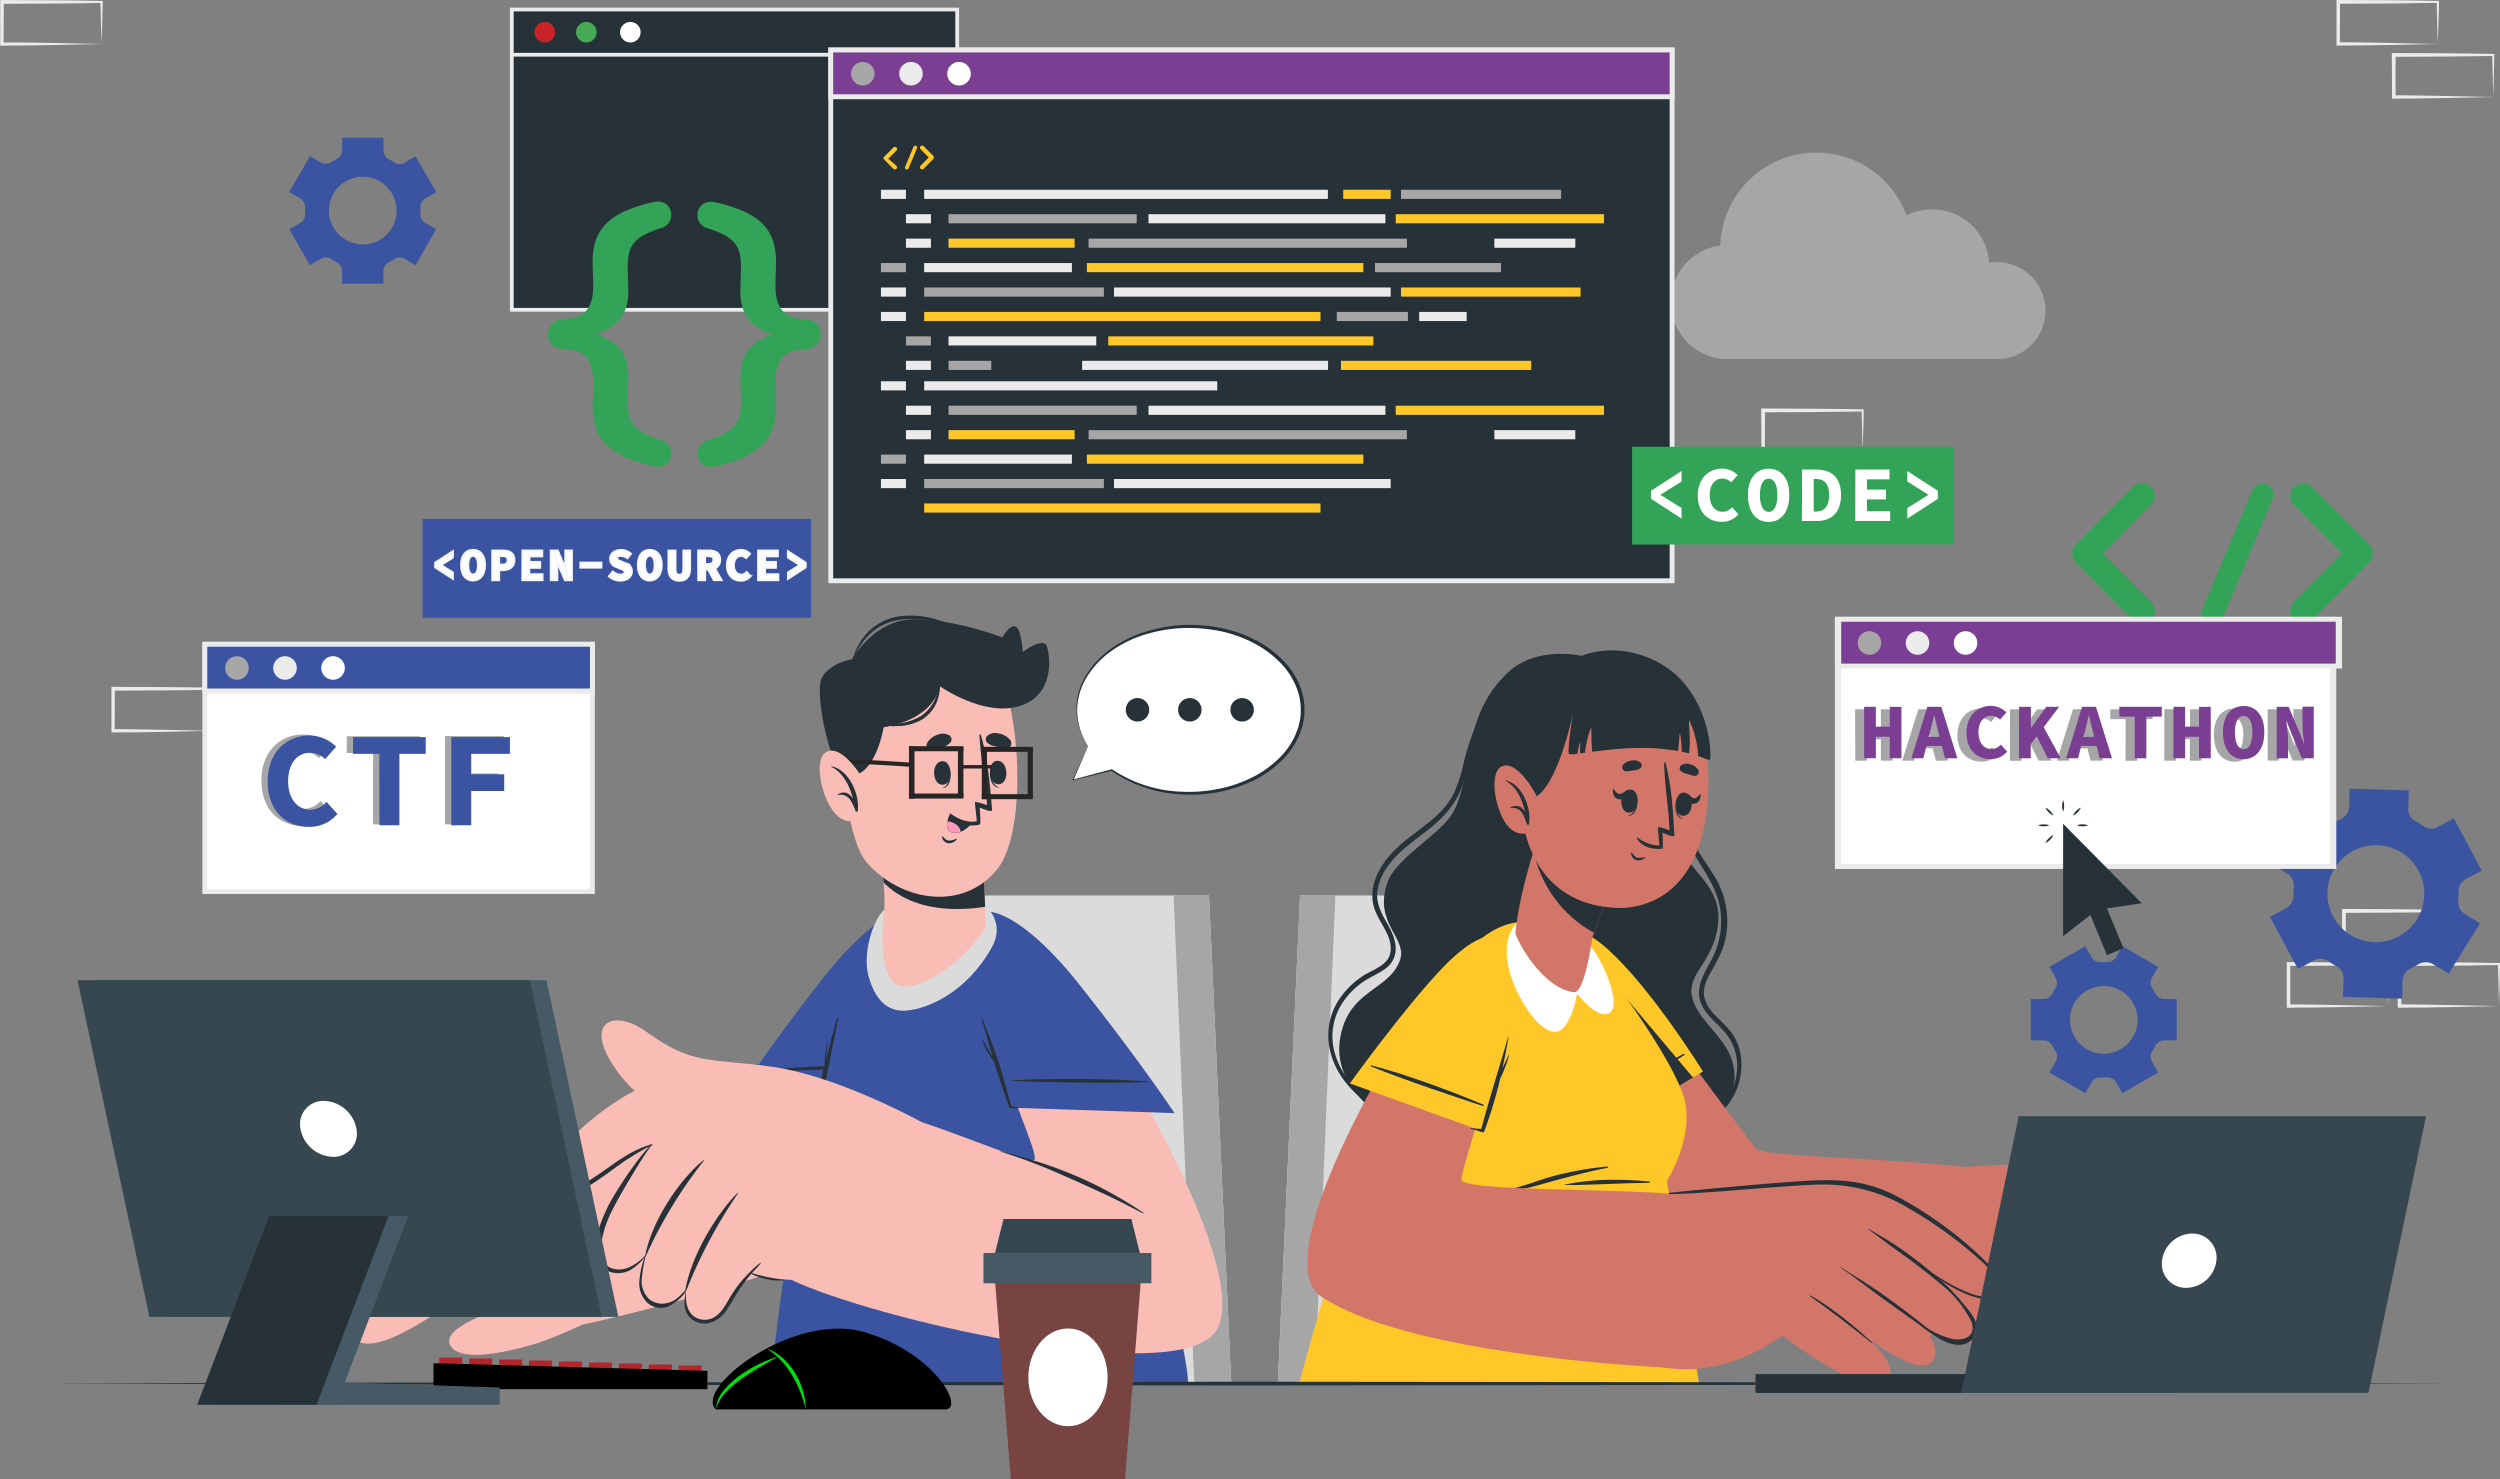 <svg xmlns="http://www.w3.org/2000/svg" viewBox="0 0 665.06 393.54"><rect x="0" y="0" width="665.06" height="393.54" fill="#808080" stroke="none"/><defs><style>.cls-1{fill:#ebebeb;}.cls-2{fill:#263238;}.cls-12,.cls-3{fill:#fff;}.cls-4{fill:#47a856;}.cls-5{fill:#c82329;}.cls-6{fill:#33a457;}.cls-7{fill:#a6a6a6;}.cls-8{fill:#3a54a1;}.cls-9{fill:#dbdbdb;}.cls-10{fill:#7a3e93;}.cls-11{fill:#ffc727;}.cls-12{stroke:#f7f7f7;stroke-miterlimit:10;stroke-width:0.6px;}.cls-13{fill:#d3766a;}.cls-14{fill:#f9bdb6;}.cls-15{fill:#ff99ba;}.cls-16{fill:#272525;}.cls-17{fill:#455a64;}.cls-18{fill:#37474f;}.cls-19{fill:#b4252b;}.cls-20{fill:#00df0c;}.cls-21{fill:#774442;}</style></defs><g id="Background_Complete" data-name="Background Complete"><path class="cls-1" d="M692.37,304.22l-13.12.28-6.66.11c-2.23.05-4.47,0-6.7.06h-.44v-.45L665.39,293v-.5h.5l13.24.06c4.42,0,8.83.11,13.24.16h.28V293c0,1.9-.08,3.79-.13,5.66Zm0,0-.14-5.65c-.05-1.86-.11-3.7-.13-5.54l.27.28c-4.41.05-8.82.16-13.24.16l-13.24.06.5-.5,0,11.19-.45-.44c2.18,0,4.36,0,6.55.05L679,304Z" transform="translate(-42.35 -50.69)"/><path class="cls-1" d="M677.6,318.33l-13.12.28-6.67.11c-2.22,0-4.46,0-6.69.06h-.44v-.45l0-11.19v-.5h.5l13.24.07c4.41,0,8.83.11,13.24.16h.28v.27c0,1.9-.08,3.79-.13,5.66Zm0,0-.14-5.65c-.05-1.86-.11-3.7-.13-5.54l.27.28c-4.41.05-8.83.16-13.24.16l-13.24.06.5-.5,0,11.19-.45-.44c2.18,0,4.36,0,6.55.05l6.57.12Z" transform="translate(-42.35 -50.69)"/><path class="cls-1" d="M707.14,318.33l-13.12.28-6.66.11c-2.23,0-4.47,0-6.7.06h-.44v-.45l-.06-11.19v-.5h.5l13.24.07c4.42,0,8.83.11,13.24.16h.28v.27c0,1.9-.09,3.79-.13,5.66Zm0,0-.14-5.65c0-1.86-.11-3.7-.13-5.54l.27.28c-4.41.05-8.82.16-13.24.16l-13.24.06.5-.5,0,11.19-.45-.44c2.19,0,4.36,0,6.55.05l6.58.12Z" transform="translate(-42.35 -50.69)"/><path class="cls-1" d="M314.79,171.07l-13.12.28-6.66.11c-2.23,0-4.47,0-6.7,0h-.44v-.45l-.06-11.19v-.5h.5l13.24.06c4.42,0,8.83.11,13.24.16h.28v.27c0,1.9-.09,3.78-.14,5.65Zm0,0-.14-5.66c0-1.86-.11-3.7-.13-5.53l.27.27c-4.41,0-8.82.16-13.24.16l-13.24.07.5-.5-.05,11.19-.45-.45c2.18,0,4.36,0,6.55.06l6.58.11Z" transform="translate(-42.35 -50.69)"/><path class="cls-1" d="M300,185.18l-13.12.28-6.67.11c-2.22,0-4.46,0-6.69.05h-.44v-.45L273,174v-.5h.5l13.24.06c4.41,0,8.83.11,13.24.16h.28V174c0,1.9-.08,3.78-.13,5.65Zm0,0-.14-5.66c-.05-1.86-.11-3.7-.13-5.53l.27.27c-4.41.05-8.83.16-13.24.16l-13.24.07.5-.5L274,185.18l-.45-.45c2.18,0,4.36,0,6.55.06l6.57.11Z" transform="translate(-42.35 -50.69)"/><path class="cls-1" d="M329.56,185.18l-13.12.28-6.66.11c-2.23,0-4.46,0-6.7.05h-.44v-.45L302.58,174v-.5h.5l13.24.06c4.42,0,8.83.11,13.24.16h.28V174c0,1.9-.09,3.78-.13,5.65Zm0,0-.14-5.66c0-1.86-.11-3.7-.13-5.53l.27.27c-4.41.05-8.82.16-13.24.16l-13.24.07.5-.5-.05,11.19-.45-.45c2.19,0,4.36,0,6.55.06l6.58.11Z" transform="translate(-42.35 -50.69)"/><path class="cls-1" d="M98.88,245.11l-13.12.28-6.67.11c-2.22,0-4.46,0-6.69.05H72v-.45l0-11.19v-.5h.5l13.24.06c4.41,0,8.83.11,13.24.16h.28v.27c0,1.9-.08,3.78-.13,5.65Zm0,0-.14-5.66c0-1.86-.11-3.7-.13-5.53l.27.27c-4.41.05-8.83.16-13.24.16l-13.24.07.5-.5-.05,11.19-.45-.45c2.18,0,4.36,0,6.55.06l6.57.11Z" transform="translate(-42.35 -50.69)"/><path class="cls-1" d="M537.86,171.06l-13.12.28-6.66.11c-2.23.05-4.47,0-6.7.05h-.44v-.45l-.06-11.19v-.5h.5l13.24.06c4.42,0,8.83.12,13.24.17h.28v.27c0,1.9-.08,3.79-.13,5.65Zm0,0-.14-5.65c-.05-1.87-.11-3.71-.13-5.54l.27.27c-4.41.05-8.82.16-13.24.17l-13.24.06.5-.5-.05,11.19-.45-.45c2.18,0,4.36,0,6.55.06l6.58.11Z" transform="translate(-42.35 -50.69)"/><path class="cls-1" d="M690.84,62.38l-13.12.28-6.67.11c-2.22,0-4.46,0-6.69.06h-.44v-.45l0-11.19v-.5h.5l13.24.06c4.41,0,8.83.12,13.24.17h.28v.27c0,1.9-.08,3.79-.13,5.65Zm0,0-.14-5.65c-.05-1.87-.11-3.71-.13-5.54l.27.27c-4.41,0-8.83.16-13.24.17l-13.24.06.5-.5-.05,11.19-.45-.45c2.18,0,4.36,0,6.55.06l6.57.11Z" transform="translate(-42.35 -50.69)"/><path class="cls-1" d="M705.61,76.49l-13.12.28-6.66.11c-2.23.05-4.47,0-6.7.06h-.44v-.45l-.06-11.19v-.5h.5l13.24.06c4.42,0,8.83.12,13.24.17h.28v.27c0,1.9-.09,3.79-.14,5.65Zm0,0-.14-5.65c0-1.87-.11-3.71-.13-5.54l.27.27c-4.41.05-8.82.16-13.24.17l-13.24.06.5-.5,0,11.19-.45-.45c2.18,0,4.36,0,6.55.06l6.58.11Z" transform="translate(-42.35 -50.69)"/><path class="cls-1" d="M69.34,62.39l-13.13.28-6.66.11c-2.22,0-4.46,0-6.69.06h-.45v-.45l0-11.19v-.5h.51l13.24.07c4.41,0,8.82.11,13.24.16h.27v.27c0,1.9-.09,3.79-.13,5.66Zm0,0-.15-5.65c0-1.86-.11-3.71-.13-5.54l.28.27c-4.42.06-8.83.16-13.24.17l-13.24.06.5-.5L43.3,62.39,42.86,62c2.18,0,4.35,0,6.54,0l6.58.11Z" transform="translate(-42.35 -50.69)"/><rect class="cls-2" x="136.1" y="2.53" width="118.54" height="79.88"/><path class="cls-1" d="M297.49,133.6H178V52.72H297.49ZM179,132.6H296.49V53.72H179Z" transform="translate(-42.35 -50.69)"/><path class="cls-3" d="M212.77,59.26A2.73,2.73,0,1,1,210,56.53,2.73,2.73,0,0,1,212.77,59.26Z" transform="translate(-42.35 -50.69)"/><path class="cls-4" d="M201.06,59.26a2.73,2.73,0,1,1-2.73-2.73A2.73,2.73,0,0,1,201.06,59.26Z" transform="translate(-42.35 -50.69)"/><path class="cls-5" d="M190,59.26a2.73,2.73,0,1,1-2.73-2.73A2.73,2.73,0,0,1,190,59.26Z" transform="translate(-42.35 -50.69)"/><rect class="cls-1" x="136.1" y="14.06" width="118.54" height="1"/><path class="cls-6" d="M200,158.58c0-1.25.17-4.58.17-6,0-6.08-2.17-8.83-7.83-9-2.66-.16-4.24-1.74-4.24-4s1.58-3.83,4.24-4c5.66-.25,7.83-2.91,7.83-9.08,0-1.41-.17-4.74-.17-6,0-8.08,3.42-13.24,16.32-16.07,2.59-.59,4.58,1,4.58,3.41a3.49,3.49,0,0,1-2.33,3.41c-8.07,2.5-9.24,5.08-9.24,10.75,0,1.66.17,4.41.17,6.16,0,6.49-3.17,9.66-8.66,11.41,5.58,1.83,8.66,4.91,8.66,11.41,0,1.74-.17,4.49-.17,6.16,0,5.66,1.17,8.24,9.24,10.74a3.49,3.49,0,0,1,2.33,3.41c0,2.42-2,4-4.58,3.42C203.42,171.91,200,166.74,200,158.58Z" transform="translate(-42.35 -50.69)"/><path class="cls-6" d="M248.8,120.53c0,1.25-.17,4.58-.17,6,0,6.17,2.25,8.83,7.92,9.08,2.58.17,4.16,1.75,4.16,4s-1.58,3.83-4.16,4c-5.67.17-7.92,2.92-7.92,9,0,1.41.17,4.74.17,6,0,8.16-3.41,13.33-16.32,16.16-2.58.58-4.58-1-4.58-3.42a3.45,3.45,0,0,1,2.41-3.41c8-2.5,9.16-5.08,9.16-10.74,0-1.67-.16-4.42-.16-6.16,0-6.5,3.16-9.66,8.66-11.41-5.58-1.83-8.66-4.92-8.66-11.41,0-1.75.16-4.5.16-6.16,0-5.67-1.16-8.25-9.16-10.75a3.45,3.45,0,0,1-2.41-3.41c0-2.41,2-4,4.58-3.41C245.39,107.29,248.8,112.45,248.8,120.53Z" transform="translate(-42.35 -50.69)"/><path class="cls-6" d="M614.58,210.8a3.39,3.39,0,0,1-2.37,5.81,3.58,3.58,0,0,1-2.48-1L594.61,200.3a.41.41,0,0,1-.27-.32l-.16-.11a1.54,1.54,0,0,1-.17-.43.3.3,0,0,1-.16-.21c-.05-.11-.05-.27-.1-.33s-.11-.21-.11-.26v-.38c0-.11-.06-.16-.06-.32s.06-.22.06-.27v-.38c0-.11.11-.16.11-.22s0-.26.1-.43.06,0,.06-.1a3.17,3.17,0,0,1,.27-.49s0-.11.1-.11a1.2,1.2,0,0,1,.33-.37l15.12-15.34a3.52,3.52,0,0,1,4.85,0,3.42,3.42,0,0,1,0,4.84l-12.76,12.87Z" transform="translate(-42.35 -50.69)"/><path class="cls-6" d="M628.3,212.52l13.19-31.38a3,3,0,0,1,3.93-1.56,2.9,2.9,0,0,1,1.5,3.82l-13.18,31.44a3,3,0,0,1-2.75,1.77,2.63,2.63,0,0,1-1.08-.21A2.91,2.91,0,0,1,628.3,212.52Z" transform="translate(-42.35 -50.69)"/><path class="cls-6" d="M673,199.87s0,.06-.05.06a2.69,2.69,0,0,1-.38.37l-15.12,15.34a3.52,3.52,0,0,1-4.85,0,3.42,3.42,0,0,1,0-4.84l12.76-12.86-12.76-12.87a3.42,3.42,0,0,1,0-4.84,3.52,3.52,0,0,1,4.85,0l15.12,15.34a3.38,3.38,0,0,1,.38.37c.05,0,.05.11.05.11a4.37,4.37,0,0,1,.27.49c0,.05.06.05.06.1a2.12,2.12,0,0,0,.16.49c0,.05,0,.05,0,.16v.38c0,.05,0,.21,0,.27s0,.21,0,.26v.44c0,.05,0,.05,0,.1a3.75,3.75,0,0,0-.16.49c0,.05-.06.05-.06.16S673.08,199.66,673,199.87Z" transform="translate(-42.35 -50.69)"/><path class="cls-7" d="M586.5,133.33a12.9,12.9,0,0,1-12,12.87v0H501.46A15.17,15.17,0,0,1,500,116a25.56,25.56,0,0,1,49.53-8A15.18,15.18,0,0,1,571.5,120.6a12,12,0,0,1,2.09-.17A12.91,12.91,0,0,1,586.5,133.33Z" transform="translate(-42.35 -50.69)"/><path class="cls-8" d="M693.78,309.71l8.3-13.37L698,293.79a3.73,3.73,0,0,1-1.71-3.52,21.81,21.81,0,0,0,.07-2.29,3.79,3.79,0,0,1,1.95-3.44l4.25-2.27-7.44-13.87-4.24,2.27a3.66,3.66,0,0,1-3.85-.21,23.52,23.52,0,0,0-2.13-1.32,3.65,3.65,0,0,1-1.9-3.35l.15-4.82-15.73-.48-.14,4.83a3.67,3.67,0,0,1-2.14,3.22l-1.09.55-1.06.61a3.68,3.68,0,0,1-3.85,0L655,267.14l-8.29,13.37,4.13,2.56a3.74,3.74,0,0,1,1.71,3.52,19.4,19.4,0,0,0-.08,2.29,3.8,3.8,0,0,1-2,3.43l-4.25,2.28,7.44,13.87,4.24-2.28a3.78,3.78,0,0,1,3.94.27c.63.44,1.29.84,1.95,1.21a3.72,3.72,0,0,1,2,3.36l-.15,4.86,15.72.49.15-4.83a3.74,3.74,0,0,1,2.19-3.24c.35-.17.7-.34,1-.53s.68-.37,1-.57a3.74,3.74,0,0,1,3.93,0ZM681.9,298.9a12.89,12.89,0,1,1,4.55-15A12.89,12.89,0,0,1,681.9,298.9Z" transform="translate(-42.35 -50.69)"/><path class="cls-8" d="M606.94,341.5l9.55-5.51-1.69-2.92a2.62,2.62,0,0,1,.09-2.75,15.48,15.48,0,0,0,.83-1.42,2.61,2.61,0,0,1,2.33-1.45h3.37v-11h-3.37a2.63,2.63,0,0,1-2.33-1.45,14.25,14.25,0,0,0-.83-1.42,2.62,2.62,0,0,1-.09-2.75l1.69-2.92-9.55-5.51-1.69,2.93a2.62,2.62,0,0,1-2.43,1.29c-.27,0-.54,0-.81,0s-.54,0-.81,0a2.6,2.6,0,0,1-2.42-1.28l-1.7-2.94-9.55,5.51,1.69,2.93a2.58,2.58,0,0,1-.1,2.74c-.3.46-.57.94-.82,1.42a2.61,2.61,0,0,1-2.33,1.45H582.6v11H586a2.62,2.62,0,0,1,2.33,1.44,14.17,14.17,0,0,0,.82,1.42,2.6,2.6,0,0,1,.1,2.75L587.53,336l9.55,5.51,1.69-2.93a2.6,2.6,0,0,1,2.42-1.28c.27,0,.54,0,.82,0s.54,0,.81,0a2.62,2.62,0,0,1,2.43,1.28ZM602,331a9,9,0,1,1,9-9A9,9,0,0,1,602,331Z" transform="translate(-42.35 -50.69)"/><path class="cls-8" d="M122.22,103.5a2.63,2.63,0,0,1,1.28,2.43c0,.27,0,.54,0,.82s0,.54,0,.81a2.63,2.63,0,0,1-1.28,2.43l-2.93,1.69,5.51,9.55,2.93-1.69a2.62,2.62,0,0,1,2.75.09,14.25,14.25,0,0,0,1.42.83,2.59,2.59,0,0,1,1.44,2.32v3.38h11v-3.38a2.6,2.6,0,0,1,1.45-2.32,15.48,15.48,0,0,0,1.42-.83,2.62,2.62,0,0,1,2.75-.09l2.93,1.69,5.5-9.55-2.94-1.7a2.63,2.63,0,0,1-1.27-2.42c0-.27,0-.54,0-.81s0-.55,0-.82a2.61,2.61,0,0,1,1.28-2.43l2.93-1.69-5.5-9.54L150,94a2.63,2.63,0,0,1-2.74-.1,15.55,15.55,0,0,0-1.43-.82,2.63,2.63,0,0,1-1.45-2.33V87.33h-11v3.38A2.62,2.62,0,0,1,131.9,93a14.33,14.33,0,0,0-1.43.82,2.64,2.64,0,0,1-2.75.1l-2.92-1.69-5.51,9.54Zm16.63-5.79a9,9,0,1,1-9,9A9,9,0,0,1,138.85,97.71Z" transform="translate(-42.35 -50.69)"/></g><g id="Chair_2" data-name="Chair 2"><polygon class="cls-9" points="339.92 368.07 451.88 368.07 429.56 238.22 345.84 238.22 339.92 368.07"/><polygon class="cls-7" points="339.92 368.07 349.74 368.07 355.25 238.22 345.84 238.22 339.92 368.07"/></g><g id="Chair_1" data-name="Chair 1"><polygon class="cls-9" points="327.54 368.07 215.59 368.07 237.91 238.22 321.63 238.22 327.54 368.07"/><polygon class="cls-7" points="327.54 368.07 317.72 368.07 312.21 238.22 321.63 238.22 327.54 368.07"/></g><g id="Windows"><rect class="cls-3" x="488.96" y="164.74" width="131.72" height="65.77"/><path class="cls-1" d="M663.86,281.85H530.48V214.78H663.86Zm-131.72-1.3H662.19V216.08H532.14Z" transform="translate(-42.35 -50.69)"/><rect class="cls-10" x="489.55" y="164.52" width="131.9" height="12.44"/><path class="cls-1" d="M665.39,228.52H530.48V214.78H665.39Zm-133.23-1.3H663.71V216.08H532.16Z" transform="translate(-42.35 -50.69)"/><path class="cls-7" d="M542.8,221.74a3.13,3.13,0,1,1-3.13-3.13A3.13,3.13,0,0,1,542.8,221.74Z" transform="translate(-42.35 -50.69)"/><path class="cls-1" d="M555.59,221.74a3.13,3.13,0,1,1-3.13-3.13A3.13,3.13,0,0,1,555.59,221.74Z" transform="translate(-42.35 -50.69)"/><path class="cls-3" d="M568.37,221.74a3.13,3.13,0,1,1-3.13-3.13A3.13,3.13,0,0,1,568.37,221.74Z" transform="translate(-42.35 -50.69)"/><rect class="cls-3" x="54.49" y="171.39" width="103.1" height="65.77"/><path class="cls-1" d="M200.59,288.5H96.19V221.43h104.4Zm-103.1-1.31h101.8V222.73H97.49Z" transform="translate(-42.35 -50.69)"/><rect class="cls-8" x="54.49" y="171.39" width="103.1" height="12.44"/><path class="cls-1" d="M200.59,235.17H96.19V221.43h104.4Zm-103.1-1.31h101.8V222.73H97.49Z" transform="translate(-42.35 -50.69)"/><path class="cls-7" d="M108.52,228.39a3.13,3.13,0,1,1-3.13-3.13A3.13,3.13,0,0,1,108.52,228.39Z" transform="translate(-42.35 -50.69)"/><path class="cls-1" d="M121.3,228.39a3.13,3.13,0,1,1-3.13-3.13A3.13,3.13,0,0,1,121.3,228.39Z" transform="translate(-42.35 -50.69)"/><path class="cls-3" d="M134.08,228.39a3.13,3.13,0,1,1-3.13-3.13A3.13,3.13,0,0,1,134.08,228.39Z" transform="translate(-42.35 -50.69)"/><rect class="cls-2" x="221.01" y="13.3" width="223.81" height="141.2"/><path class="cls-1" d="M487.82,205.84H262.71V63.34H487.82ZM264,204.54H486.52V64.64H264Z" transform="translate(-42.35 -50.69)"/><rect class="cls-10" x="221.01" y="13.3" width="223.81" height="12.44"/><path class="cls-1" d="M487.82,77.08H262.71V63.34H487.82ZM264,75.77H486.52V64.64H264Z" transform="translate(-42.35 -50.69)"/><path class="cls-7" d="M275,70.3a3.13,3.13,0,1,1-3.13-3.13A3.13,3.13,0,0,1,275,70.3Z" transform="translate(-42.35 -50.69)"/><path class="cls-1" d="M287.82,70.3a3.13,3.13,0,1,1-3.13-3.13A3.13,3.13,0,0,1,287.82,70.3Z" transform="translate(-42.35 -50.69)"/><path class="cls-3" d="M300.6,70.3a3.13,3.13,0,1,1-3.13-3.13A3.13,3.13,0,0,1,300.6,70.3Z" transform="translate(-42.35 -50.69)"/><rect class="cls-1" x="234.35" y="50.48" width="6.65" height="2.43"/><rect class="cls-1" x="245.85" y="50.48" width="107.4" height="2.43"/><rect class="cls-11" x="357.33" y="50.48" width="12.63" height="2.43"/><rect class="cls-1" x="377.54" y="82.98" width="12.63" height="2.43"/><rect class="cls-7" x="372.7" y="50.48" width="42.58" height="2.43"/><rect class="cls-1" x="241" y="56.98" width="6.65" height="2.43"/><rect class="cls-7" x="252.33" y="56.98" width="50.06" height="2.43"/><rect class="cls-7" x="355.61" y="82.98" width="18.93" height="2.43"/><rect class="cls-7" x="245.85" y="76.48" width="47.81" height="2.43"/><rect class="cls-11" x="252.33" y="63.48" width="33.54" height="2.43"/><rect class="cls-7" x="365.77" y="69.98" width="33.54" height="2.43"/><rect class="cls-7" x="289.59" y="63.48" width="84.68" height="2.43"/><rect class="cls-11" x="245.85" y="82.98" width="105.43" height="2.43"/><rect class="cls-11" x="371.3" y="56.98" width="55.4" height="2.43"/><rect class="cls-1" x="305.53" y="56.98" width="63.02" height="2.43"/><rect class="cls-1" x="397.54" y="63.48" width="21.53" height="2.43"/><rect class="cls-1" x="241" y="63.48" width="6.65" height="2.43"/><rect class="cls-7" x="234.35" y="69.98" width="6.65" height="2.43"/><rect class="cls-1" x="245.85" y="69.98" width="39.3" height="2.43"/><rect class="cls-1" x="252.33" y="89.48" width="39.3" height="2.43"/><rect class="cls-11" x="356.73" y="95.98" width="50.62" height="2.43"/><rect class="cls-11" x="294.82" y="89.48" width="70.53" height="2.43"/><rect class="cls-1" x="287.87" y="95.98" width="65.43" height="2.43"/><rect class="cls-7" x="252.33" y="95.98" width="11.38" height="2.43"/><rect class="cls-1" x="296.36" y="76.48" width="73.6" height="2.43"/><rect class="cls-11" x="372.7" y="76.48" width="47.77" height="2.43"/><rect class="cls-11" x="289.14" y="69.98" width="73.54" height="2.43"/><rect class="cls-1" x="234.35" y="76.48" width="6.65" height="2.43"/><rect class="cls-1" x="234.35" y="82.98" width="6.65" height="2.43"/><rect class="cls-7" x="241" y="89.48" width="6.65" height="2.43"/><rect class="cls-1" x="241" y="95.98" width="6.65" height="2.43"/><rect class="cls-1" x="234.35" y="101.43" width="6.65" height="2.43"/><rect class="cls-1" x="245.85" y="101.43" width="77.97" height="2.43"/><rect class="cls-1" x="241" y="107.93" width="6.65" height="2.43"/><rect class="cls-7" x="252.33" y="107.93" width="50.06" height="2.43"/><rect class="cls-7" x="245.85" y="127.43" width="47.81" height="2.43"/><rect class="cls-11" x="252.33" y="114.43" width="33.54" height="2.43"/><rect class="cls-7" x="289.59" y="114.43" width="84.68" height="2.43"/><rect class="cls-11" x="245.85" y="133.93" width="105.43" height="2.43"/><rect class="cls-11" x="371.3" y="107.93" width="55.4" height="2.43"/><rect class="cls-1" x="305.53" y="107.93" width="63.02" height="2.43"/><rect class="cls-1" x="397.54" y="114.43" width="21.53" height="2.43"/><rect class="cls-1" x="241" y="114.43" width="6.65" height="2.43"/><rect class="cls-7" x="234.35" y="120.93" width="6.65" height="2.43"/><rect class="cls-1" x="245.85" y="120.93" width="39.3" height="2.43"/><rect class="cls-1" x="296.36" y="127.43" width="73.6" height="2.43"/><rect class="cls-11" x="289.14" y="120.93" width="73.54" height="2.43"/><rect class="cls-1" x="234.35" y="127.43" width="6.65" height="2.43"/><path class="cls-11" d="M280.81,94.77a.58.58,0,0,1-.4,1,.63.63,0,0,1-.42-.17L277.43,93a.08.08,0,0,1-.05,0l0,0a.64.64,0,0,0,0-.07.05.05,0,0,1,0,0s0,0,0-.06,0,0,0,0v-.07a.2.2,0,0,1,0,0s0,0,0,0v-.06s0,0,0,0a.64.64,0,0,0,0-.07s0,0,0,0l0-.08a0,0,0,0,1,0,0,.17.17,0,0,1,.06-.06l2.56-2.6a.59.59,0,0,1,.82,0,.57.57,0,0,1,0,.82l-2.16,2.18Z" transform="translate(-42.35 -50.69)"/><path class="cls-11" d="M283.14,95.06l2.23-5.32a.51.51,0,0,1,.67-.26.49.49,0,0,1,.25.65l-2.23,5.33a.51.51,0,0,1-.47.3.42.42,0,0,1-.18,0A.5.5,0,0,1,283.14,95.06Z" transform="translate(-42.35 -50.69)"/><path class="cls-11" d="M290.71,92.92a0,0,0,0,1,0,0l-.06.06-2.57,2.6a.58.58,0,0,1-.41.17.6.6,0,0,1-.41-.17.57.57,0,0,1,0-.82l2.16-2.18-2.16-2.18a.57.57,0,0,1,0-.82.59.59,0,0,1,.82,0l2.57,2.6.06.06s0,0,0,0,0,0,.05.08,0,0,0,0a.12.12,0,0,0,0,.08s0,0,0,0v.06s0,0,0,0,0,0,0,0v.07s0,0,0,0a.13.13,0,0,0,0,.08s0,0,0,0Z" transform="translate(-42.35 -50.69)"/><rect class="cls-6" x="434.18" y="118.85" width="85.57" height="26"/><polygon class="cls-2" points="560.5 241.66 564.89 252.27 560.5 254.08 556.09 243.41 548.84 249.03 548.84 219.15 569.75 240.28 560.5 241.66"/><path class="cls-2" d="M591.19,266.59a4.25,4.25,0,0,1-.26-1.51,4,4,0,0,1,.26-1.5,3.78,3.78,0,0,1,.27,1.5A4.05,4.05,0,0,1,591.19,266.59Z" transform="translate(-42.35 -50.69)"/><path class="cls-2" d="M588.61,267.66a4,4,0,0,1-1.25-.88,3.91,3.91,0,0,1-.88-1.25,4.47,4.47,0,0,1,2.13,2.13Z" transform="translate(-42.35 -50.69)"/><path class="cls-2" d="M587.54,270.24a4,4,0,0,1-1.51.27,4,4,0,0,1-1.5-.27A4,4,0,0,1,586,270,4,4,0,0,1,587.54,270.24Z" transform="translate(-42.35 -50.69)"/><path class="cls-2" d="M588.61,272.83a4,4,0,0,1-.88,1.25,3.74,3.74,0,0,1-1.25.87,3.87,3.87,0,0,1,.88-1.24A4,4,0,0,1,588.61,272.83Z" transform="translate(-42.35 -50.69)"/><path class="cls-2" d="M594.85,270.24a4.49,4.49,0,0,1,3,0,4.33,4.33,0,0,1-3,0Z" transform="translate(-42.35 -50.69)"/><path class="cls-2" d="M593.78,267.66a4.47,4.47,0,0,1,2.13-2.13,3.91,3.91,0,0,1-.88,1.25A4,4,0,0,1,593.78,267.66Z" transform="translate(-42.35 -50.69)"/><rect class="cls-8" x="112.42" y="138.05" width="103.35" height="26.29"/><path class="cls-12" d="M158.15,201.61v-1.22l4.64-3V199l-3.19,2V201l3.19,2v1.6Z" transform="translate(-42.35 -50.69)"/><path class="cls-12" d="M165.05,201c0-2.61,1.28-4,3.15-4s3.14,1.41,3.14,4-1.28,4.09-3.14,4.09S165.05,203.71,165.05,201Zm4.48,0c0-1.62-.52-2.49-1.33-2.49s-1.33.87-1.33,2.49.51,2.56,1.33,2.56S169.53,202.73,169.53,201Z" transform="translate(-42.35 -50.69)"/><path class="cls-12" d="M173.33,197.17h2.77c1.7,0,3.06.61,3.06,2.51s-1.4,2.65-3.06,2.65h-1V205h-1.77Zm2.67,3.76c1,0,1.43-.44,1.43-1.25s-.5-1.11-1.43-1.11h-.9v2.36Z" transform="translate(-42.35 -50.69)"/><path class="cls-12" d="M181.38,197.17h5.18v1.48h-3.41v1.57H186v1.48h-2.89v1.8h3.53V205h-5.3Z" transform="translate(-42.35 -50.69)"/><path class="cls-12" d="M188.9,197.17h1.81l1.65,3.88.66,1.72h0c-.08-.82-.25-1.92-.25-2.84v-2.76h1.69V205h-1.82l-1.64-3.89-.67-1.71h0c.08.86.24,1.91.24,2.83V205H188.9Z" transform="translate(-42.35 -50.69)"/><path class="cls-12" d="M196.78,200.4h5.52v1.25h-5.52Z" transform="translate(-42.35 -50.69)"/><path class="cls-12" d="M204.38,204l1-1.22a3.31,3.31,0,0,0,2.07.82c.75,0,1.1-.29,1.1-.67,0-.57-.46-.7-1.2-1l-1-.44a2.27,2.27,0,0,1-1.66-2.13c0-1.29,1.17-2.33,2.87-2.33a3.77,3.77,0,0,1,2.59,1l-.89,1.11a2.84,2.84,0,0,0-1.8-.61c-.58,0-1,.24-1,.7s.53.64,1.28.92l1,.41a2.18,2.18,0,0,1,1.67,2.12c0,1.3-1.09,2.43-3,2.43A4.52,4.52,0,0,1,204.38,204Z" transform="translate(-42.35 -50.69)"/><path class="cls-12" d="M212.07,201c0-2.61,1.28-4,3.14-4s3.14,1.41,3.14,4-1.28,4.09-3.14,4.09S212.07,203.71,212.07,201Zm4.47,0c0-1.62-.51-2.49-1.33-2.49s-1.33.87-1.33,2.49.52,2.56,1.33,2.56S216.54,202.73,216.54,201Z" transform="translate(-42.35 -50.69)"/><path class="cls-12" d="M220.21,202v-4.81H222v5c0,.94.34,1.45,1.08,1.45s1.1-.51,1.1-1.45v-5h1.71V202c0,2-.92,3.15-2.81,3.15S220.21,204,220.21,202Z" transform="translate(-42.35 -50.69)"/><path class="cls-12" d="M228.12,197.17h2.78c1.65,0,3,.57,3,2.43s-1.36,2.57-3,2.57h-1V205h-1.77Zm2.63,3.6c.93,0,1.43-.4,1.43-1.17s-.5-1-1.43-1h-.86v2.2Zm1-.2,2.5,4.41h-2l-1.74-3.27Z" transform="translate(-42.35 -50.69)"/><path class="cls-12" d="M235.77,201.12c0-2.59,1.64-4.1,3.73-4.1a3.34,3.34,0,0,1,2.33,1l-1,1.09a1.92,1.92,0,0,0-1.36-.56c-1.11,0-1.92.95-1.92,2.51s.81,2.54,2,2.54a1.9,1.9,0,0,0,1.41-.69l1,1.07a3.23,3.23,0,0,1-2.56,1.15C237.45,205.13,235.77,203.75,235.77,201.12Z" transform="translate(-42.35 -50.69)"/><path class="cls-12" d="M244.06,197.17h5.18v1.48h-3.41v1.57h2.9v1.48h-2.9v1.8h3.53V205h-5.3Z" transform="translate(-42.35 -50.69)"/><path class="cls-12" d="M252,203l3.18-2V201L252,199v-1.6l4.64,3v1.22l-4.64,3Z" transform="translate(-42.35 -50.69)"/><path class="cls-7" d="M111.9,258.37c0-7.78,4.92-12.29,11.21-12.29a10.05,10.05,0,0,1,7,3l-2.92,3.29a5.7,5.7,0,0,0-4.07-1.68c-3.34,0-5.77,2.83-5.77,7.52s2.43,7.63,6,7.63a5.7,5.7,0,0,0,4.23-2.08l2.92,3.22a9.69,9.69,0,0,1-7.69,3.44C116.93,270.4,111.9,266.28,111.9,258.37Z" transform="translate(-42.35 -50.69)"/><path class="cls-7" d="M141.6,251h-7v-4.45h19.37V251h-7v19H141.6Z" transform="translate(-42.35 -50.69)"/><path class="cls-7" d="M160.74,246.51h15.6V251H166.05v5.44h8.78v4.45h-8.78V270h-5.31Z" transform="translate(-42.35 -50.69)"/><path class="cls-8" d="M113.56,258.64c0-7.78,4.92-12.29,11.21-12.29a10.1,10.1,0,0,1,7,3l-2.93,3.29a5.7,5.7,0,0,0-4.07-1.68c-3.33,0-5.77,2.83-5.77,7.52s2.44,7.63,6,7.63A5.7,5.7,0,0,0,129.2,264l2.92,3.22a9.69,9.69,0,0,1-7.69,3.44C118.6,270.67,113.56,266.55,113.56,258.64Z" transform="translate(-42.35 -50.69)"/><path class="cls-8" d="M143.26,251.23h-7v-4.45H155.6v4.45h-7v19h-5.31Z" transform="translate(-42.35 -50.69)"/><path class="cls-8" d="M162.4,246.78H178v4.45H167.71v5.44h8.78v4.45h-8.78v9.12H162.4Z" transform="translate(-42.35 -50.69)"/><path class="cls-7" d="M535.85,239.37H539v5.27h3.71v-5.27h3.11v13.68h-3.11v-5.71H539v5.71h-3.1Z" transform="translate(-42.35 -50.69)"/><path class="cls-7" d="M552.67,239.37h3.71l4.26,13.68h-3.29l-1.76-6.92c-.35-1.37-.76-3-1.09-4.42h-.09c-.33,1.45-.71,3-1.06,4.42l-1.78,6.92H548.4Zm-1.45,8h6.55v2.41h-6.55Z" transform="translate(-42.35 -50.69)"/><path class="cls-7" d="M563.07,246.29c0-4.54,2.87-7.17,6.54-7.17a5.87,5.87,0,0,1,4.08,1.74l-1.7,1.92a3.34,3.34,0,0,0-2.38-1c-1.94,0-3.36,1.65-3.36,4.4s1.42,4.44,3.48,4.44a3.32,3.32,0,0,0,2.47-1.21l1.7,1.88a5.66,5.66,0,0,1-4.49,2C566,253.31,563.07,250.9,563.07,246.29Z" transform="translate(-42.35 -50.69)"/><path class="cls-7" d="M577.06,239.37h3.14V245h.07l4-5.59h3.44l-7.55,9.95v3.73h-3.14Zm4.45,7.33,1.82-2.41,4.8,8.76h-3.44Z" transform="translate(-42.35 -50.69)"/><path class="cls-7" d="M593.8,239.37h3.71l4.27,13.68h-3.29l-1.76-6.92c-.35-1.37-.77-3-1.1-4.42h-.08c-.33,1.45-.72,3-1.06,4.42l-1.78,6.92h-3.17Zm-1.44,8h6.55v2.41h-6.55Z" transform="translate(-42.35 -50.69)"/><path class="cls-7" d="M607.82,242h-4.1v-2.6H615V242h-4.1v11.08h-3.1Z" transform="translate(-42.35 -50.69)"/><path class="cls-7" d="M618.13,239.37h3.1v5.27h3.71v-5.27H628v13.68h-3.1v-5.71h-3.71v5.71h-3.1Z" transform="translate(-42.35 -50.69)"/><path class="cls-7" d="M631.29,246.15c0-4.57,2.25-7,5.51-7s5.5,2.46,5.5,7-2.24,7.16-5.5,7.16S631.29,250.83,631.29,246.15Zm7.83,0c0-2.84-.9-4.36-2.32-4.36s-2.33,1.52-2.33,4.36.9,4.48,2.33,4.48S639.12,249.1,639.12,246.15Z" transform="translate(-42.35 -50.69)"/><path class="cls-7" d="M645.6,239.37h3.17l2.88,6.8,1.17,3h.08c-.14-1.44-.43-3.36-.43-5v-4.84h2.95v13.68h-3.17l-2.88-6.81-1.17-3h-.08c.14,1.52.43,3.35.43,5v4.85H645.6Z" transform="translate(-42.35 -50.69)"/><path class="cls-10" d="M538.26,238.72h3.11V244h3.71v-5.27h3.1V252.4h-3.1v-5.71h-3.71v5.71h-3.11Z" transform="translate(-42.35 -50.69)"/><path class="cls-10" d="M555.08,238.72h3.71l4.26,13.68h-3.28L558,245.48c-.34-1.37-.76-3-1.09-4.42h-.08c-.34,1.45-.72,3.05-1.07,4.42L554,252.4h-3.17Zm-1.44,8h6.54v2.41h-6.54Z" transform="translate(-42.35 -50.69)"/><path class="cls-10" d="M565.49,245.64c0-4.54,2.87-7.17,6.53-7.17a5.9,5.9,0,0,1,4.09,1.74l-1.71,1.91a3.35,3.35,0,0,0-2.38-1c-1.94,0-3.36,1.65-3.36,4.39s1.42,4.45,3.48,4.45a3.33,3.33,0,0,0,2.47-1.21l1.7,1.87a5.63,5.63,0,0,1-4.48,2C568.42,252.65,565.49,250.25,565.49,245.64Z" transform="translate(-42.35 -50.69)"/><path class="cls-10" d="M579.48,238.72h3.13v5.58h.08l4-5.58h3.44l-7.55,9.95v3.73h-3.13Zm4.45,7.33,1.81-2.42,4.8,8.77h-3.43Z" transform="translate(-42.35 -50.69)"/><path class="cls-10" d="M596.22,238.72h3.71l4.26,13.68h-3.28l-1.77-6.92c-.35-1.37-.76-3-1.09-4.42H598c-.33,1.45-.71,3.05-1.06,4.42l-1.78,6.92H592Zm-1.44,8h6.54v2.41h-6.54Z" transform="translate(-42.35 -50.69)"/><path class="cls-10" d="M610.24,241.32h-4.1v-2.6h11.3v2.6h-4.11V252.4h-3.09Z" transform="translate(-42.35 -50.69)"/><path class="cls-10" d="M620.54,238.72h3.1V244h3.71v-5.27h3.11V252.4h-3.11v-5.71h-3.71v5.71h-3.1Z" transform="translate(-42.35 -50.69)"/><path class="cls-10" d="M633.71,245.5c0-4.57,2.24-7,5.5-7s5.5,2.46,5.5,7-2.24,7.15-5.5,7.15S633.71,250.18,633.71,245.5Zm7.83,0c0-2.85-.9-4.36-2.33-4.36s-2.33,1.51-2.33,4.36.9,4.48,2.33,4.48S641.54,248.45,641.54,245.5Z" transform="translate(-42.35 -50.69)"/><path class="cls-10" d="M648,238.72h3.18l2.88,6.8,1.17,3h.07c-.14-1.44-.43-3.36-.43-5v-4.84h3V252.4h-3.17l-2.88-6.82-1.17-3h-.07c.14,1.52.43,3.35.43,5v4.85h-3Z" transform="translate(-42.35 -50.69)"/></g><g id="Character_2" data-name="Character 2"><path class="cls-2" d="M444.34,228.86c-13.77,11.81-9.94,29-15.69,38.36-3.51,5.7-15,11.73-17.24,18.31-3.74,10.81,5.42,14.69,3.37,20.57-2.9,8.32-14,7.68-16,21.29s13,28.11,48.53,32,55.09-9.1,56.37-20.65-10.56-15.4-11.36-24c-.52-5.51,6.79-9.35,7.16-19.49s-9.52-13.45-10.94-22.07,3.15-29.55-9.51-40.24S451.13,223,444.34,228.86Z" transform="translate(-42.35 -50.69)"/><path class="cls-2" d="M445.93,229.17a29.33,29.33,0,0,0-9.14,10.55,64.17,64.17,0,0,0-5.08,14,38.75,38.75,0,0,1-2.76,8.37,21.43,21.43,0,0,1-4.78,5.9c-3.84,3.47-8.43,6.12-11.89,10-3.27,3.7-5.82,8.65-4.51,13.7.71,2.74,2.52,5,3.65,7.54s1.49,5.45-.59,7.46c-1.78,1.72-4.36,2.51-6.38,3.93a22.32,22.32,0,0,0-5.19,5A17.39,17.39,0,0,0,396,329.32c2.09,11.06,12.47,17.35,22.05,21.32q2,.83,4,1.62c.21.08.39-.22.18-.31-9.62-4.3-20.78-9.35-24.47-20.1a16.21,16.21,0,0,1,1.66-14.28,20.44,20.44,0,0,1,5.07-5.34c1.94-1.43,4.17-2.31,6.14-3.66a6.54,6.54,0,0,0,3-5.85c-.12-2.59-1.39-4.86-2.64-7.07s-2.46-4.69-2.27-7.45a14.26,14.26,0,0,1,2.84-7.1c3-4.24,7.43-7,11.4-10.23s7.19-6.95,8.65-12c.74-2.54,1.2-5.15,1.83-7.71a69.29,69.29,0,0,1,2.12-7,33.64,33.64,0,0,1,7.52-12.39,19.44,19.44,0,0,1,2.94-2.41C446.17,229.28,446.05,229.09,445.93,229.17Z" transform="translate(-42.35 -50.69)"/><path class="cls-2" d="M505.21,330.3a13.33,13.33,0,0,0-2.46-5.18c-1.24-1.57-2.73-2.89-4.1-4.33a10.12,10.12,0,0,1-2.91-4.81c-.46-2.27.5-4.45,1.56-6.4a48.38,48.38,0,0,0,3.19-6.2,22.42,22.42,0,0,0,1.35-6.63,22.83,22.83,0,0,0-3.58-13.22c-1.21-2-2.57-3.88-3.8-5.85a28.39,28.39,0,0,1-3.15-6.91c-1.6-5.35-1.95-11-3.26-16.43a84.62,84.62,0,0,0-5.77-16.12c-.06-.13-.25,0-.19.11a74.35,74.35,0,0,1,5.05,14.57c1.13,4.76,1.56,9.61,2.4,14.42a36.25,36.25,0,0,0,1.81,6.93,37.58,37.58,0,0,0,3.08,5.94c2.41,3.92,4.89,7.78,5.55,12.43a21.7,21.7,0,0,1-2.29,13.31c-1.87,3.54-4.49,7.43-2.86,11.57,1.39,3.51,4.73,5.61,6.95,8.51a14,14,0,0,1,2.4,11.24c-1.91,10-11.89,14.9-21.23,15.39a.23.23,0,0,0,0,.45c8.12-.09,17-3.66,20.77-11.27A17.22,17.22,0,0,0,505.21,330.3Z" transform="translate(-42.35 -50.69)"/><path class="cls-13" d="M456.64,318.68c9,35.77,17.91,63.14,28.11,69.83,8.22,5.41,19.77,9.2,31.65,11.86a295.55,295.55,0,0,0,38.5,5.5c4,.33,7.3.54,9.66.71,5.82.37,15.36-38.09,11.23-42.79-.95-1.07-4.79-1.9-10.17-2.58-18.13-2.28-53.82-2.81-55.95-4.84s-20.41-27.6-36-47.62C462.89,294.91,451.65,298.84,456.64,318.68Z" transform="translate(-42.35 -50.69)"/><path class="cls-13" d="M552.87,402.7c.73.33,11,4.8,17.32,6.38,4.72,1.18,18.37,4.21,20.18-.85,1.24-3.45-6.58-6.18-12.06-8.23-2.89-1.08-6.51-3.93-5.74-5.79,1.35-3.25,8.8-.31,13.72,2.31,9.51,5.07,22.28,14.36,27.8,9.42,2.09-1.86-.53-5-4.3-8.08,6.06,3.5,12.5,6.32,14.9,4.33,1.37-1.12,1.38-2.61.53-4.26,1.86.52,3.47.35,4.55-.89,1.86-2.08.81-5-1.41-8a2.28,2.28,0,0,0,1.7-1.22c3.86-6.37-17.23-23.49-24.36-24.9-21-4.17-43-1.56-43-1.56C554.76,368.19,552.86,402.68,552.87,402.7Z" transform="translate(-42.35 -50.69)"/><path class="cls-2" d="M582.73,382.19A33.93,33.93,0,0,1,596.79,387c5,3.15,9,7.56,13.62,11.16.12.1,0,.29-.16.19-2.18-1.87-4.56-3.53-6.82-5.31s-4.36-3.57-6.68-5.15a33.65,33.65,0,0,0-14-5.64C582.66,382.27,582.67,382.18,582.73,382.19Z" transform="translate(-42.35 -50.69)"/><path class="cls-2" d="M586.27,373.23c5.52,1.29,11.18,2.59,16.34,5,5.66,2.62,10.17,7.07,14.6,11.35q4,3.85,7.82,7.89c.1.11,0,.3-.16.19Q618.12,391,611,384.79a44.43,44.43,0,0,0-15.05-8.73c-3.17-1.08-6.42-1.91-9.66-2.74C586.2,373.31,586.21,373.21,586.27,373.23Z" transform="translate(-42.35 -50.69)"/><path class="cls-2" d="M591.83,365.3c5.35.89,10,1.65,14.82,4.32,6.36,3.54,12.6,9.66,14.79,11.83,2.42,2.4,4.76,4.88,7.06,7.39.09.11-.09.27-.18.17a177.75,177.75,0,0,0-16.79-15.44,34.9,34.9,0,0,0-9.27-5.55,63.24,63.24,0,0,0-10.44-2.69A0,0,0,1,1,591.83,365.3Z" transform="translate(-42.35 -50.69)"/><path class="cls-11" d="M463.24,354.73l32.14-19s-13.72-22.16-25.44-32.63-16.45-2.25-14.67,13S463.24,354.73,463.24,354.73Z" transform="translate(-42.35 -50.69)"/><path class="cls-2" d="M490.32,331c-5.15,2.64-18.9,10.2-27.16,16.34-.05,0,.07.26.12.23,7.67-4,22.33-13.16,27.22-16.25C490.6,331.23,490.42,330.91,490.32,331Z" transform="translate(-42.35 -50.69)"/><path class="cls-2" d="M492.74,337.35l-29.49,17.38s-6.2-23.42-8-38.63c-1.14-9.81.41-16.71,4.82-17.55Z" transform="translate(-42.35 -50.69)"/><path class="cls-11" d="M494.29,418.64H388s23.08-89.14,44.45-114.23c.48-.58,1-1.13,1.46-1.64l.29-.3a22.81,22.81,0,0,1,5.71-4.42c.38-.2.75-.39,1.14-.56,8.23-3.78,16.92-.65,23.19,4.72,2,1.7,24.51,31,26.51,42.18,1.72,9.87-4.94,20.46-4.94,20.46Z" transform="translate(-42.35 -50.69)"/><path class="cls-2" d="M469.88,361a92.29,92.29,0,0,0-13.42,2.32c-2.19.58-4.33,1.26-6.47,2-1.07.36-2.14.68-3.22,1a14.64,14.64,0,0,1-3.46.69c-.1,0-.1.16,0,.16a24.65,24.65,0,0,0,3.33-.09,23.22,23.22,0,0,0,3.18-.63c2.22-.57,4.41-1.24,6.63-1.83,4.47-1.19,8.93-2.38,13.48-3.24C470.15,361.37,470.09,361,469.88,361Z" transform="translate(-42.35 -50.69)"/><path class="cls-2" d="M481.1,365a97.89,97.89,0,0,0-11.23-.44c-1.88,0-3.74.18-5.6.38q-1.35.15-2.67.33c-1,.13-1.94.39-2.92.51a.09.09,0,0,0,0,.17c.92-.09,1.87,0,2.8,0l2.8-.1c1.87-.06,3.74-.1,5.61-.18,3.74-.16,7.47-.28,11.21-.31C481.31,365.26,481.3,365,481.1,365Z" transform="translate(-42.35 -50.69)"/><path class="cls-13" d="M426.4,309.58c-20,28.15-45.95,77-32.61,86,21.95,14.76,82.34,18.73,96.14,19.08,5.95.15,14.09-39.46,9.69-44.06s-67.62-2.15-68.43-6c-.46-2.16,7.28-22.12,11.2-46.06C446.92,290.93,432,301.64,426.4,309.58Z" transform="translate(-42.35 -50.69)"/><path class="cls-13" d="M489,368.36s18-1.85,29.88-2.51c6.61-.36,18,0,23,2,7.45,2.92,36.73,19.89,32.77,27.08-3.59,6.51-26.89-11.27-26.89-11.27s25.1,15.86,19.34,22.9S537.67,390,537.67,390,563.1,406.86,556,413.18c-5.35,4.78-28-15.37-28-15.37s21.76,14.65,16.46,19.8c-5.85,5.69-27.91-11.6-27.91-11.6-15.67,10.83-27.56,9.57-35.91,7.67C478.64,413.22,489,368.36,489,368.36Z" transform="translate(-42.35 -50.69)"/><path class="cls-2" d="M539.41,377.59c3,1.76,6.09,3.52,8.94,5.53s5.63,4.14,8.28,6.41a59.36,59.36,0,0,1,9.46,9.83c-5.38-6.08-15.47-13.46-18.32-15.47s-5.59-4.17-8.44-6.19C539.26,377.65,539.34,377.55,539.41,377.59Z" transform="translate(-42.35 -50.69)"/><path class="cls-2" d="M531.94,387.75c3.76,2.41,7.57,4.66,11.22,7.24s8.6,6.33,12.05,9.13c.26.22.06.69-.21.48-3.56-2.66-8.8-6.27-12.39-8.89s-7.07-5.39-10.73-7.87C531.82,387.8,531.88,387.72,531.94,387.75Z" transform="translate(-42.35 -50.69)"/><path class="cls-2" d="M524,395.32c5.93,3.38,11.22,7.86,16.31,12.38.25.22,0,.28-.29.07-5.35-4.22-9.51-7.56-16.14-12.25C523.74,395.45,523.84,395.25,524,395.32Z" transform="translate(-42.35 -50.69)"/><path class="cls-2" d="M486.42,368c8.23-.84,32.4-3.2,40.67-3.35,7.29-.13,13.46.86,19.94,4.32,13.91,7.4,23.3,16.76,25.68,19.59,1.45,1.71,3.57,4.45,2.08,6.64-1.82,2.67-9.64,1-18.33-5.5-.32-.24-.15-.42.17-.21,12.1,8,16.48,6.57,17.5,4.9.66-1.09-.23-2.76-1-4a25.53,25.53,0,0,0-4.49-4.91,111.1,111.1,0,0,0-18.42-13.29,43.72,43.72,0,0,0-23.55-6.38c-8.47.11-31.74,2.55-40.21,2.53C486.24,368.35,486.24,368.06,486.42,368Z" transform="translate(-42.35 -50.69)"/><path class="cls-2" d="M568.09,402.79c-.68-2.21-2.5-4.1-4-5.84a41.9,41.9,0,0,0-5.95-6,.1.1,0,0,0-.14.14,65.88,65.88,0,0,1,5.3,5.78,33.83,33.83,0,0,1,2.44,3.51c.72,1.16,1.55,2.52,1.37,3.95-.33,2.73-3.73,3-5.81,2.45a23.12,23.12,0,0,1-3.92-1.46,37.81,37.81,0,0,1-4.92-3c-.13-.1-.45,0-.31.08,3.27,2.58,9.51,8,13.93,5.35A4.2,4.2,0,0,0,568.09,402.79Z" transform="translate(-42.35 -50.69)"/><path class="cls-11" d="M401.46,338.91l35.1,12.64s8.31-24.7,8.88-40.41-8.76-14.1-19.33-3S401.46,338.91,401.46,338.91Z" transform="translate(-42.35 -50.69)"/><path class="cls-2" d="M437,344.58c-5.31-2.28-19.91-8-29.92-10.48-.06,0-.14.21-.09.24,8,3.34,24.38,8.79,29.88,10.59C437,345,437.14,344.62,437,344.58Z" transform="translate(-42.35 -50.69)"/><path class="cls-2" d="M443.83,331.28s-.07-.08-.09,0c-.63,1.21-1.19,2.44-1.73,3.69.61-2.74,1.16-5.5,1.64-8.25a.08.08,0,1,0-.15,0c-2.35,8.09-4.91,16.14-7.09,24.29-.9-.05-1.8-.11-2.69-.23a.12.12,0,0,0,0,.24c1,.23,1.92.54,2.86.86.22.07.52.05.61-.2a119.09,119.09,0,0,0,4.28-14.16c.37-.73.73-1.46,1-2.22A28.91,28.91,0,0,0,443.83,331.28Z" transform="translate(-42.35 -50.69)"/><path class="cls-3" d="M450.21,294.21c-8,1.47-8,10.28-5.76,16.69s7.29,14.09,11.47,14.29,6-10.16,6-10.16,5.28,7.07,8.6,5.12-1.72-14.48-5.78-18.62C458.83,295.52,454.44,293.43,450.21,294.21Z" transform="translate(-42.35 -50.69)"/><path class="cls-13" d="M445.47,298.73c.17,1.9,7.23,15.09,15.69,15.9,2.76.26,4.84-14.72,4.84-14.72l.41-1.07,5.68-15-16.51-14.28-2.41-1.93s-1.28,4.21-2.83,9.46c-.08.24-.15.48-.22.74s-.19.58-.27.86c-.24.78-.48,1.58-.71,2.38-.17.6-.34,1.2-.5,1.84s-.34,1.27-.51,1.92A102,102,0,0,0,445.47,298.73Z" transform="translate(-42.35 -50.69)"/><path class="cls-2" d="M450.34,277.11a32.13,32.13,0,0,0,16.07,21.73l5.68-15-16.51-14.28-2.41-1.93S451.89,271.86,450.34,277.11Z" transform="translate(-42.35 -50.69)"/><path class="cls-13" d="M496.72,262.13c-1.45,28.1-18.44,30.4-24.5,30.08-5.49-.29-24.18-2-25.64-30.07s12.06-36.3,24.67-36.3S498.17,234,496.72,262.13Z" transform="translate(-42.35 -50.69)"/><path class="cls-2" d="M493,257.08c-.65-.13-1.23-.35-1.87-.54a3.16,3.16,0,0,1-1.79-.92,1,1,0,0,1,.09-1.22,2.48,2.48,0,0,1,2.48-.39,3.66,3.66,0,0,1,2.19,1.45A1.07,1.07,0,0,1,493,257.08Z" transform="translate(-42.35 -50.69)"/><path class="cls-2" d="M475,255.88c.66,0,1.27-.17,1.92-.26a3.19,3.19,0,0,0,1.92-.64,1,1,0,0,0,.08-1.22,2.47,2.47,0,0,0-2.39-.76,3.65,3.65,0,0,0-2.38,1.12A1.07,1.07,0,0,0,475,255.88Z" transform="translate(-42.35 -50.69)"/><path class="cls-2" d="M477.89,262.83c0-.08-.15.08-.15.16,0,1.92-.4,4.1-2.16,4.65-.06,0-.06.12,0,.11C477.71,267.56,478.17,264.65,477.89,262.83Z" transform="translate(-42.35 -50.69)"/><path class="cls-2" d="M476.29,260.74c-3.07-.38-3.62,5.77-.78,6.13S478.86,261.07,476.29,260.74Z" transform="translate(-42.35 -50.69)"/><path class="cls-2" d="M475.05,261c-.57.3-1.15.87-1.81.88s-1.26-.69-1.7-1.36c0-.07-.1,0-.11.06-.12,1.18.22,2.43,1.47,2.72s2.06-.7,2.46-1.86C475.44,261.18,475.28,260.84,475.05,261Z" transform="translate(-42.35 -50.69)"/><path class="cls-2" d="M488.35,263.36c0-.07.15.1.14.18-.25,1.9-.21,4.12,1.45,4.92.05,0,0,.12,0,.11C487.84,268.06,487.82,265.12,488.35,263.36Z" transform="translate(-42.35 -50.69)"/><path class="cls-2" d="M490.25,261.53c3.09.07,2.73,6.24-.13,6.18S487.66,261.48,490.25,261.53Z" transform="translate(-42.35 -50.69)"/><path class="cls-2" d="M491.51,262c.47.36.92,1,1.5,1.05s1.21-.55,1.68-1.17c.05-.06.1,0,.09.08,0,1.18-.49,2.38-1.64,2.54s-1.75-.91-2-2.1C491.14,262.19,491.33,261.87,491.51,262Z" transform="translate(-42.35 -50.69)"/><path class="cls-2" d="M476.47,277.53c.4.51.77,1.18,1.45,1.33a5,5,0,0,0,2.1-.2c.07,0,.12.06.07.11a2.57,2.57,0,0,1-2.55.7,2,2,0,0,1-1.26-1.88C476.26,277.48,476.42,277.46,476.47,277.53Z" transform="translate(-42.35 -50.69)"/><path class="cls-2" d="M484.61,272.17s.18,2.88.07,4.23c0,.12-5,.75-6.88-2.72a.15.15,0,0,1,.22-.18,9.66,9.66,0,0,0,5.71,2.13c.12-.36-.46-4.93-.25-4.93a12.07,12.07,0,0,1,3,.93c-.18-6-1.33-11.95-1.42-17.94a.18.18,0,0,1,.35-.06c1.65,6.14,2,13.05,2.36,19.26C487.83,273.67,485.13,272.44,484.61,272.17Z" transform="translate(-42.35 -50.69)"/><path class="cls-2" d="M448.6,263.28c6.87.67,11.64-20.1,12.19-22.66-.26,1.63-1.65,10.26-1,10.69a7,7,0,0,0,2.2-.12h0a20.14,20.14,0,0,1,.66-3.07c.12-.47,0,1.07.05,3,.41-.05.84-.13,1.31-.18a25.37,25.37,0,0,1,1.53-6.5c.3-.79,0,2.92.4,6.24,4.89-.65,11.92-1.42,18.33-.79,1.71.16,3.18.37,4.48.61.34-2.56.41-5.32.52-4.71a24.35,24.35,0,0,1,.44,4.89c.7.14,1.35.27,1.93.41.65-3.59-.31-9.58.16-8.62a25.78,25.78,0,0,1,2.31,9.35c2.4.8,3,1.37,3.17.74.27-1.13.19-11.42-6.7-19.87-7.49-9.18-24.28-13.46-35.54-2.33,0,0-8.6,4.13-10.95,12.29S444.62,262.9,448.6,263.28Z" transform="translate(-42.35 -50.69)"/><path class="cls-13" d="M451.13,262.44s-4.87-9.55-9.12-7.93-1.42,14.87,3,17.23a4.76,4.76,0,0,0,6.67-1.65Z" transform="translate(-42.35 -50.69)"/><path class="cls-2" d="M442.92,258.29c-.08,0-.11.08,0,.12,3.06,1.77,4.35,5,5.12,8.31-.8-1.34-2-2.18-3.8-1.26-.09.05,0,.2.07.19a2.92,2.92,0,0,1,3.05,1.46,14.3,14.3,0,0,1,1.17,2.79c.11.31.65.23.59-.12,0,0,0-.06,0-.08C449.72,265.57,447.31,259.32,442.92,258.29Z" transform="translate(-42.35 -50.69)"/><path class="cls-3" d="M481.56,183.38v-2.13l8.12-5.26v2.8l-5.57,3.48v.09l5.57,3.48v2.8Z" transform="translate(-42.35 -50.69)"/><path class="cls-3" d="M494,182.52c0-4.54,2.87-7.17,6.54-7.17a5.89,5.89,0,0,1,4.08,1.74L502.89,179a3.31,3.31,0,0,0-2.37-1c-1.95,0-3.36,1.65-3.36,4.39s1.41,4.44,3.48,4.44a3.32,3.32,0,0,0,2.46-1.2l1.71,1.87a5.66,5.66,0,0,1-4.49,2C496.92,189.54,494,187.14,494,182.52Z" transform="translate(-42.35 -50.69)"/><path class="cls-3" d="M507.35,182.38c0-4.57,2.24-7,5.5-7s5.51,2.46,5.51,7-2.25,7.16-5.51,7.16S507.35,187.06,507.35,182.38Zm7.83,0c0-2.84-.9-4.35-2.33-4.35s-2.32,1.51-2.32,4.35.9,4.48,2.32,4.48S515.18,185.33,515.18,182.38Z" transform="translate(-42.35 -50.69)"/><path class="cls-3" d="M521.75,175.6h3.78c4,0,6.58,2.08,6.58,6.78s-2.61,6.91-6.41,6.91h-4Zm3.6,11.19c2.13,0,3.58-1.13,3.58-4.41s-1.45-4.28-3.58-4.28h-.51v8.69Z" transform="translate(-42.35 -50.69)"/><path class="cls-3" d="M535.92,175.6H545v2.6h-6v2.74h5.07v2.6H539v3.15h6.18v2.6h-9.28Z" transform="translate(-42.35 -50.69)"/><path class="cls-3" d="M549.74,185.84l5.57-3.48v-.09l-5.57-3.48V176l8.12,5.26v2.13l-8.12,5.26Z" transform="translate(-42.35 -50.69)"/></g><g id="Character_1" data-name="Character 1"><path class="cls-14" d="M288.87,306.82c-7.12,31-21.55,70.33-32.69,78.26-9,6.39-56.16,17.66-58.79,17.94-6.51.66-19.37-45.34-12.62-47.21,8.51-2.35,48.93-3.61,51.23-6s17.09-22.39,33.74-45.46C281.24,288.43,293.3,287.56,288.87,306.82Z" transform="translate(-42.35 -50.69)"/><path class="cls-14" d="M202.62,400.49c-.78.4-11.79,5.93-18.6,7.91-5.08,1.47-19.82,5.32-22-.11-1.49-3.71,6.91-7,12.8-9.44,3.1-1.3,6.92-4.54,6-6.54-1.6-3.48-9.59,0-14.84,3.07-10.15,5.9-23.68,16.52-29.89,11.37-2.34-1.95.38-5.5,4.37-9-6.47,4.05-13.36,7.37-16,5.31-1.54-1.17-1.61-2.78-.75-4.62-2,.65-3.76.52-5-.78-2.1-2.2-1.08-5.44,1.22-8.77a2.51,2.51,0,0,1-1.91-1.25c-4.45-6.79,17.82-26.26,25.52-28.08,22.66-5.39,46.76-3.43,46.76-3.43C199.18,363.27,202.64,400.48,202.62,400.49Z" transform="translate(-42.35 -50.69)"/><path class="cls-2" d="M169.3,379.64a38.45,38.45,0,0,0-15.11,5.81c-5.74,3.79-9.56,8.23-14.37,12.7-.13.12.05.32.17.2,2.3-2.12,11.82-10.11,14.27-11.93a36.64,36.64,0,0,1,15.06-6.69C169.38,379.72,169.36,379.63,169.3,379.64Z" transform="translate(-42.35 -50.69)"/><path class="cls-2" d="M165.08,370c-6,1.63-12.06,3.28-17.58,6.09-6.05,3.08-10.79,8.11-15.44,12.95-2.79,2.9-5.53,5.86-8.19,8.89-.11.13.06.33.18.2q7.08-7.48,14.61-14.55a48.51,48.51,0,0,1,16-10.11c3.41-1.3,6.91-2.33,10.4-3.36C165.17,370.11,165.15,370,165.08,370Z" transform="translate(-42.35 -50.69)"/><path class="cls-2" d="M158.72,361.61c-5.79,1.19-10.84,2.21-16,5.31-6.78,4.1-13.33,11-15.63,13.47-2.53,2.71-5,5.5-7.38,8.33-.1.11.1.28.2.17a192.84,192.84,0,0,1,17.65-17.48,38.44,38.44,0,0,1,9.87-6.42,68.71,68.71,0,0,1,11.26-3.34S158.74,361.61,158.72,361.61Z" transform="translate(-42.35 -50.69)"/><path class="cls-8" d="M236.34,345.32l43.47-1.85s7.9-21.54,10.8-40.66-13.39-12.26-29.52,8.34S236.34,345.32,236.34,345.32Z" transform="translate(-42.35 -50.69)"/><path class="cls-2" d="M281.3,334c-9.4-.24-18.84.17-28.24.78-2.65.17-5.31.4-8,.69-.07,0-.08.12,0,.12,4.69,0,9.39-.15,14.09-.29s9.43-.33,14.13-.61c2.66-.15,5.32-.3,8-.52C281.4,334.21,281.41,334,281.3,334Z" transform="translate(-42.35 -50.69)"/><path class="cls-8" d="M247.34,418.76h111c1.22-2.25-17-99.44-54.38-126.8-8.3-6.07-23-2.17-27.13,3.73C256.19,325.37,247.34,418.76,247.34,418.76Z" transform="translate(-42.35 -50.69)"/><path class="cls-2" d="M265,321.55q-1.53,5.54-2.95,11.08c.12-1.61.3-3.23.5-4.83,0-.1-.13-.14-.15,0a34.26,34.26,0,0,0-.66,6.06c-1.14,4.46-2.22,8.94-3.21,13.44-1.9,8.63-3.59,17.33-5,26.05-.79,4.92-1.4,9.87-2.25,14.78,0,.09.13.13.15,0,.77-4.35,1.8-8.68,2.75-13s1.85-8.6,2.74-12.9c1.8-8.66,3.69-17.29,5.48-26,1-4.87,1.94-9.76,2.94-14.64A.18.18,0,0,0,265,321.55Z" transform="translate(-42.35 -50.69)"/><path class="cls-14" d="M318.11,301.56C336,320.75,378.64,392.75,364.82,406s-90.49-4.6-112-14.86c-6.41-3.05,17.94-43,25.47-43.93,6.27-.77,38.32,13.89,39.25,12,1-2.08-6.24-15.46-13.95-43.3C294.67,283.87,310.19,293.08,318.11,301.56Z" transform="translate(-42.35 -50.69)"/><path class="cls-14" d="M246.43,334.35c-15.58-2.17-19.91-.34-32.08-9.15-8-5.78-15.1-3.16-10.54,6,7.45,15,26.95,22,34.41,22.52Z" transform="translate(-42.35 -50.69)"/><path class="cls-14" d="M287.79,349.34s-17.5-9.72-33.86-13.67c-11.32-2.73-36.61-5.93-60.8,19-5.74,5.92-9.72,18.42,3.17,12.16,9.15-4.45,13.6-10,19.4-11.65,0,0-3.18,16.5,3,22a151.65,151.65,0,0,0,17.1,13.27,31.78,31.78,0,0,0,2.77-3s6.23,4.61,18,3.5Z" transform="translate(-42.35 -50.69)"/><path class="cls-14" d="M242.71,334.79c-5.41,2.82-16.78,9-24.32,17.27-8.38,9.2-22,29.19-15.19,35.3,5,4.48,10.92-2.69,10.92-2.69s-3.91,9.45,1.52,12.51c4.94,2.79,9.16-3,9.16-3s-1.38,6.13,3.9,7.9c6.35,2.12,8.21-11.09,16.5-14.5C247.06,386.79,242.71,334.79,242.71,334.79Z" transform="translate(-42.35 -50.69)"/><path class="cls-2" d="M229.58,359.29c-4.65,3.49-13.19,14.13-15.55,25.14-.05.25.11.42.21.21a122.11,122.11,0,0,1,15.43-25.27C229.71,359.32,229.64,359.26,229.58,359.29Z" transform="translate(-42.35 -50.69)"/><path class="cls-2" d="M238.63,368c-3.71,3.42-12,14.78-14,26,0,.25.13.41.22.19a130.7,130.7,0,0,1,13.9-26.13C238.76,368,238.67,368,238.63,368Z" transform="translate(-42.35 -50.69)"/><path class="cls-2" d="M215.7,355.09c-5.08,1.49-8.38,4-12.66,7a70.62,70.62,0,0,1-6.54,4.14c-2.07,1.11-5.12,2.8-7.32,1.05-1.22-1-1.21-2.74-.93-4.14a11.06,11.06,0,0,1,1.84-4.39c0-.06-.07-.15-.12-.08a15,15,0,0,0-2.1,3.75,6.83,6.83,0,0,0-.46,4c.75,2.8,4.05,3.17,6.39,2.4a22.27,22.27,0,0,0,4-1.94c1.23-.7,2.43-1.47,3.6-2.26,2.41-1.63,4.73-3.4,7.12-5.05a64.17,64.17,0,0,1,7.26-4.23A.09.09,0,0,0,215.7,355.09Z" transform="translate(-42.35 -50.69)"/><path class="cls-2" d="M205.07,372.94c1.31-2.89,8.42-14.94,10.73-17.73.06-.07,0-.16-.11-.1-3.95,3.75-10.31,13.71-11.79,16.9s-3.15,7.18-3.15,10.7c0,5.3,3.52,6.3,4.82,6.56a6.81,6.81,0,0,0,4.51-.74,13.86,13.86,0,0,0,4.09-3.84c.05-.07,0-.17-.11-.1-1.83,2.09-4.89,4.15-7.77,3.77a4.81,4.81,0,0,1-3.28-1.77,6.28,6.28,0,0,1-.84-4.27A28.81,28.81,0,0,1,205.07,372.94Z" transform="translate(-42.35 -50.69)"/><path class="cls-2" d="M224.6,394c-.74.63-2.26,2.83-4.67,3.3a5.48,5.48,0,0,1-5-1.11,6.91,6.91,0,0,1-1.9-4.82,43.21,43.21,0,0,1,1.11-6.68c0-.1-.11-.15-.14-.05a24.78,24.78,0,0,0-1.59,7.18,7.24,7.24,0,0,0,2,5.29A5.44,5.44,0,0,0,220,398.3c.94-.36,3.93-2.27,4.79-4.15C224.82,394.1,224.63,394,224.6,394Z" transform="translate(-42.35 -50.69)"/><path class="cls-2" d="M244.7,386.6a13.1,13.1,0,0,0-2.25,1.9c-.74.71-1.46,1.46-2.16,2.22a30.2,30.2,0,0,0-3.67,5c-1.07,1.8-2.06,3.8-3.8,5.06a5,5,0,0,1-5.81.14,4.85,4.85,0,0,1-1.81-2.69,9.63,9.63,0,0,1-.34-3.62.07.07,0,1,0-.14,0,16.38,16.38,0,0,0-.26,3.28,5.76,5.76,0,0,0,1,2.8,5.53,5.53,0,0,0,5.41,2,8.13,8.13,0,0,0,5-3.87c1.34-2,2.45-4.15,3.88-6.1.75-1,1.49-2.06,2.31-3s1.89-1.91,2.68-3A.1.1,0,0,0,244.7,386.6Z" transform="translate(-42.35 -50.69)"/><path class="cls-2" d="M250.9,391.12a45,45,0,0,1-8.53-1.77c-.09,0-.22.22-.14.27a20.71,20.71,0,0,0,4.21,1.39,15.06,15.06,0,0,0,4.44.27C251,391.27,251,391.13,250.9,391.12Z" transform="translate(-42.35 -50.69)"/><path class="cls-2" d="M346.5,373.29a112.19,112.19,0,0,0-14.09-8.06,108.56,108.56,0,0,0-15-5.79c-2.92-.93-5.87-1.71-8.82-2.51-.09,0-.12.11,0,.14a140.87,140.87,0,0,1,15.11,5.67q7.37,3.18,14.6,6.62c2.73,1.3,5.4,2.73,8.09,4.12A.11.11,0,0,0,346.5,373.29Z" transform="translate(-42.35 -50.69)"/><path class="cls-8" d="M354.8,346.81l-43.49-1.44s-8.09-21.46-11.17-40.56S312.7,291.55,329,312,354.8,346.81,354.8,346.81Z" transform="translate(-42.35 -50.69)"/><path class="cls-2" d="M313.1,345.23c-.23,0-1.76-.27-1.77-.27-.11-.57-2.59-9.54-3.24-11.5-1.33-4-2.89-7.88-4.4-11.8-.05-.12-.24-.07-.2.06,1,3.37,1.9,6.76,2.91,10.12-.3-.48-.6-1-.89-1.44-.59-1-1.1-2-1.65-3a.09.09,0,0,0-.17.07,17.13,17.13,0,0,0,1.92,4,15.62,15.62,0,0,0,1.13,1.54c.09.28.17.56.26.83.61,2,3.8,11.68,4,11.69l2.1,0C313.18,345.52,313.22,345.23,313.1,345.23Z" transform="translate(-42.35 -50.69)"/><path class="cls-2" d="M347.76,338.39c-9.38-.7-18.82-.74-28.24-.6-2.66,0-5.33.14-8,.31-.08,0-.09.11,0,.11,4.69.26,9.39.31,14.09.4s9.43.14,14.14.09c2.66,0,5.32-.05,8-.13A.09.09,0,0,0,347.76,338.39Z" transform="translate(-42.35 -50.69)"/><path class="cls-9" d="M277.55,292.78c-2.89,2.42-5.79,11.45-4.19,17.42s4.75,9.81,10.18,9.33,15.86-4.63,22.66-16.81S291.77,280.89,277.55,292.78Z" transform="translate(-42.35 -50.69)"/><path class="cls-14" d="M281.47,312.84c6.42,1.89,18.11-7.45,23-15.26.33-.54-.78-22.75-.54-27.17.05-.91-28.11,5.25-28.11,5.25s2.23,9.41,1.77,17.12C277.5,293.43,275.26,311,281.47,312.84Z" transform="translate(-42.35 -50.69)"/><path class="cls-2" d="M304.4,291.93c-14.8,2.19-22.83-2.24-27-6.49a82.76,82.76,0,0,0-1.56-9.79s28.15-6.15,28.1-5.24C303.73,273.45,304.2,284.9,304.4,291.93Z" transform="translate(-42.35 -50.69)"/><path class="cls-14" d="M268.9,234.77c-4.11,9.44-2.18,38.31,4.06,45.41,9.05,10.29,25.47,13.06,34.62,1.82,8.88-10.9,5.7-48.47-1.42-55.09C295.67,217.16,275,220.81,268.9,234.77Z" transform="translate(-42.35 -50.69)"/><path class="cls-2" d="M295,255.1c0-.07-.15.1-.14.18.18,1.94.06,4.2-1.66,5-.05,0,0,.12,0,.11C295.38,259.9,295.5,256.91,295,255.1Z" transform="translate(-42.35 -50.69)"/><path class="cls-2" d="M293.16,253.18c-3.15-.05-3,6.24-.09,6.28S295.79,253.21,293.16,253.18Z" transform="translate(-42.35 -50.69)"/><path class="cls-2" d="M305.78,255.15c0-.08.16.09.16.17,0,1.95.29,4.18,2.07,4.79.05,0,.05.12,0,.11C305.83,260,305.46,257,305.78,255.15Z" transform="translate(-42.35 -50.69)"/><path class="cls-2" d="M307.48,253.08c3.13-.31,3.51,6,.62,6.25S304.86,253.33,307.48,253.08Z" transform="translate(-42.35 -50.69)"/><path class="cls-2" d="M290.61,250.36a24.88,24.88,0,0,0,2.41-.91,4.22,4.22,0,0,0,2.29-1.41,1.32,1.32,0,0,0-.25-1.6,3.3,3.3,0,0,0-3.33-.26,4.83,4.83,0,0,0-2.74,2.15A1.42,1.42,0,0,0,290.61,250.36Z" transform="translate(-42.35 -50.69)"/><path class="cls-2" d="M309.84,249.85a24.24,24.24,0,0,1-2.52-.59,4.24,4.24,0,0,1-2.45-1.09,1.34,1.34,0,0,1,0-1.62,3.28,3.28,0,0,1,3.27-.7,4.85,4.85,0,0,1,3,1.78A1.42,1.42,0,0,1,309.84,249.85Z" transform="translate(-42.35 -50.69)"/><path class="cls-2" d="M293.11,273.21c.48.45,1,1.06,1.67,1.11a5.3,5.3,0,0,0,2.08-.54.07.07,0,0,1,.08.1A2.6,2.6,0,0,1,294.5,275a2.06,2.06,0,0,1-1.57-1.69C292.89,273.19,293,273.15,293.11,273.21Z" transform="translate(-42.35 -50.69)"/><path class="cls-2" d="M295,267.33a6.65,6.65,0,0,0,4.5,2.85,8.31,8.31,0,0,0,2.39.06,2.22,2.22,0,0,0,.45-.07l.43-.07a.48.48,0,0,0,.38-.45h0a1.36,1.36,0,0,0,0-.2h0v-.18c0-1.5-.19-3.77-.19-3.77.55.26,3.37,1.45,3.31.67-.53-6.48-1.13-13.68-3-20a.18.18,0,0,0-.35.06c.26,6.25,1.63,12.4,2,18.67a11.69,11.69,0,0,0-3.15-.87c-.22.06.46,4.39.4,5.06a.45.45,0,0,1,0,.08c-2.51.38-4.43-.34-6.92-2C295.06,267,294.9,267.18,295,267.33Z" transform="translate(-42.35 -50.69)"/><path class="cls-2" d="M301,269.5a7.89,7.89,0,0,1-3.1,2.51,3.47,3.47,0,0,1-2.15.18c-1.56-.37-1.63-1.8-1.38-3a8.3,8.3,0,0,1,.66-1.88A10.25,10.25,0,0,0,301,269.5Z" transform="translate(-42.35 -50.69)"/><path class="cls-15" d="M297.91,272a3.47,3.47,0,0,1-2.15.18c-1.56-.37-1.63-1.8-1.38-3C296.06,269.3,297.73,270.39,297.91,272Z" transform="translate(-42.35 -50.69)"/><path class="cls-2" d="M268,257.16c7.35.31,9.41-13,9.41-13s12.72-1.48,15-10.89c0,0,11.61,8.21,21.19,5.24s8.11-13.72,7.17-16.05-6.36,1.66-6.36,1.66-.31-6.06-1.89-6.75-3.51,2.88-3.51,2.88-11.94-4.64-23-4.84-17,10.63-17,10.63-6,1-8.05,5S263.31,257,268,257.16Z" transform="translate(-42.35 -50.69)"/><path class="cls-2" d="M292.33,231.48a15.66,15.66,0,0,1-1.41,5.58,10.53,10.53,0,0,1-3.68,4.17,15.31,15.31,0,0,1-5.33,1.86c-.94.14-1.91.19-2.88.27s-1.95,0-2.94,0c1,.18,2,.3,2.93.45s2,0,3,0a13.34,13.34,0,0,0,5.75-1.79,10,10,0,0,0,3.83-4.67A12.24,12.24,0,0,0,292.33,231.48Z" transform="translate(-42.35 -50.69)"/><path class="cls-2" d="M268.9,227.58a18.05,18.05,0,0,1,4.72-8.07,14.38,14.38,0,0,1,8.23-3.94,16.44,16.44,0,0,1,2.32-.24l2.35.07c1.56.12,3.11.47,4.66.73,1.51.45,3.07.8,4.56,1.32s3,1.13,4.5,1.66c-1.43-.72-2.88-1.39-4.33-2.09s-3-1.06-4.55-1.6a24.33,24.33,0,0,0-9.65-.79A14.69,14.69,0,0,0,273.1,219,16.28,16.28,0,0,0,268.9,227.58Z" transform="translate(-42.35 -50.69)"/><path class="cls-16" d="M262.45,258.33l-1-.5c.24-.46,2.45-4.56,5-5,2.42-.41,18,.73,18.67.78l-.1,1.11c-4.47-.33-16.5-1.12-18.37-.79C265,254.21,263,257.2,262.45,258.33Z" transform="translate(-42.35 -50.69)"/><path class="cls-14" d="M272.3,258.5s-5.54-9.77-9.91-7.87-.81,15.62,3.9,17.9a5,5,0,0,0,6.9-2Z" transform="translate(-42.35 -50.69)"/><path class="cls-2" d="M263.51,254.54c-.08,0-.1.09,0,.13,3.29,1.71,4.79,5.05,5.75,8.46-.9-1.36-2.22-2.19-4-1.14a.1.1,0,0,0,.07.19,3.07,3.07,0,0,1,3.26,1.39,14,14,0,0,1,1.35,2.87c.14.32.7.21.62-.16,0,0,0,0,0-.08C271,261.85,268.15,255.42,263.51,254.54Z" transform="translate(-42.35 -50.69)"/><rect class="cls-16" x="241.81" y="198.59" width="1.46" height="13.86"/><rect class="cls-16" x="290.73" y="255.22" width="1.34" height="14.48" transform="translate(511.51 -79.63) rotate(90)"/><rect class="cls-16" x="254.83" y="198.7" width="1.46" height="13.35"/><rect class="cls-16" x="290.73" y="242.63" width="1.34" height="14.48" transform="translate(498.91 -92.22) rotate(90)"/><rect class="cls-16" x="261.18" y="198.74" width="1.37" height="13.86"/><rect class="cls-16" x="309.65" y="255.83" width="1.34" height="13.57" transform="translate(530.58 -98.39) rotate(90)"/><rect class="cls-16" x="273.38" y="198.86" width="1.37" height="13.35"/><rect class="cls-16" x="309.65" y="243.24" width="1.34" height="13.57" transform="translate(517.99 -110.98) rotate(90)"/><rect class="cls-16" x="254.83" y="203.53" width="9.08" height="0.91"/></g><g id="Desk"><polygon class="cls-2" points="13.47 368.07 93.26 367.82 173.06 367.74 332.64 367.57 492.23 367.74 572.03 367.82 651.82 368.07 572.03 368.31 492.23 368.4 332.64 368.57 173.06 368.4 93.26 368.31 13.47 368.07"/></g><g id="Device_2" data-name="Device 2"><rect class="cls-17" x="467.04" y="365.56" width="111.19" height="4.99"/><rect class="cls-2" x="467.04" y="365.56" width="55.97" height="4.99"/><polygon class="cls-18" points="521.71 370.54 630.07 370.54 645.38 296.94 537.02 296.94 521.71 370.54"/><path class="cls-3" d="M617.5,386.07a6.38,6.38,0,0,0,6.46,7.22,8.22,8.22,0,0,0,8-7.22,6.39,6.39,0,0,0-6.47-7.22A8.21,8.21,0,0,0,617.5,386.07Z" transform="translate(-42.35 -50.69)"/></g><g id="Device_1" data-name="Device 1"><rect class="cls-19" x="222.9" y="413.93" width="6.14" height="4.01" transform="translate(409.58 781.19) rotate(180)"/><rect class="cls-19" x="214.93" y="413.67" width="6.14" height="4.01" transform="translate(393.65 780.66) rotate(180)"/><rect class="cls-19" x="206.97" y="413.4" width="6.14" height="4.01" transform="translate(377.73 780.13) rotate(180)"/><rect class="cls-19" x="199" y="413.14" width="6.14" height="4.01" transform="translate(361.8 779.6) rotate(180)"/><rect class="cls-19" x="191.04" y="412.87" width="6.14" height="4.01" transform="translate(345.86 779.07) rotate(180)"/><rect class="cls-19" x="183.07" y="412.61" width="6.14" height="4.01" transform="translate(329.94 778.54) rotate(180)"/><rect class="cls-19" x="175.11" y="412.34" width="6.14" height="4.01" transform="translate(314.01 778.01) rotate(180)"/><rect class="cls-19" x="167.14" y="412.08" width="6.14" height="4.01" transform="translate(298.08 777.48) rotate(180)"/><rect class="cls-19" x="159.18" y="411.81" width="6.14" height="4.01" transform="translate(282.15 776.95) rotate(180)"/><polygon points="115.32 369.56 188.19 369.56 188.19 364.68 115.32 362.65 115.32 369.56"/><polygon class="cls-17" points="44.2 350.32 164.5 350.32 145.36 260.76 25.07 260.76 44.2 350.32"/><polygon class="cls-18" points="39.75 350.32 160.04 350.32 140.91 260.76 20.62 260.76 39.75 350.32"/><path class="cls-3" d="M122.29,351a9.05,9.05,0,0,0,8.62,7.44,6.2,6.2,0,0,0,6.26-7.44,9.06,9.06,0,0,0-8.62-7.44A6.19,6.19,0,0,0,122.29,351Z" transform="translate(-42.35 -50.69)"/><polygon class="cls-17" points="73.77 373.71 132.94 373.71 132.94 369.11 73.77 367.2 73.77 373.71"/><polygon class="cls-17" points="57.69 373.7 89.45 373.7 108.58 323.52 76.82 323.52 57.69 373.7"/><polygon class="cls-2" points="52.46 373.7 84.22 373.7 103.35 323.52 71.59 323.52 52.46 373.7"/><path d="M232.79,425.62h61c5.21,0-2.32-14.83-21.32-20.51S226.8,420.06,232.79,425.62Z" transform="translate(-42.35 -50.69)"/><path class="cls-20" d="M256.73,425.62a38,38,0,0,0-1.53-4.74,29.36,29.36,0,0,0-2.17-4.39,21.44,21.44,0,0,0-2.94-3.9l-.85-.87-.94-.81c-.59-.59-1.33-1-2-1.51a14.24,14.24,0,0,1,4.32,2.63,16.87,16.87,0,0,1,3.25,3.94A19.65,19.65,0,0,1,256.73,425.62Z" transform="translate(-42.35 -50.69)"/><path class="cls-20" d="M249.5,411.51c-1.66.91-3.29,1.85-4.91,2.8s-3.2,1.94-4.71,3a31,31,0,0,0-4.25,3.57,10.85,10.85,0,0,0-2.84,4.71,8.91,8.91,0,0,1,2.26-5.22,22,22,0,0,1,4.25-3.87A36.84,36.84,0,0,1,249.5,411.51Z" transform="translate(-42.35 -50.69)"/></g><g id="Drink"><polygon class="cls-21" points="303.68 338.32 299.28 393.54 268.9 393.54 264.51 338.32 303.68 338.32"/><rect class="cls-17" x="261.63" y="333.33" width="44.66" height="8.05"/><polygon class="cls-18" points="303.23 333.33 264.7 333.33 266.95 324.29 300.98 324.29 303.23 333.33"/><path class="cls-3" d="M337,417.1c0,7.17-4.72,13-10.54,13s-10.55-5.82-10.55-13,4.72-13,10.55-13S337,409.93,337,417.1Z" transform="translate(-42.35 -50.69)"/></g><g id="Speech_Bubble" data-name="Speech Bubble"><path class="cls-3" d="M331.82,249.18a17.48,17.48,0,0,1-3-9.67c0-12.25,13.45-22.19,30-22.19s30,9.94,30,22.19-13.44,22.19-30,22.19a36,36,0,0,1-20.72-6.14l-10.35,2.63Z" transform="translate(-42.35 -50.69)"/><path class="cls-2" d="M331.82,249.18a17.17,17.17,0,0,1-.73-18.56,23.84,23.84,0,0,1,6.62-7.2,31.47,31.47,0,0,1,8.73-4.46,40,40,0,0,1,9.62-1.94,41.35,41.35,0,0,1,9.81.49,34.94,34.94,0,0,1,9.39,2.92,29,29,0,0,1,8.1,5.6,20.68,20.68,0,0,1,5.24,8.38,17,17,0,0,1,.09,9.88,20.44,20.44,0,0,1-5.1,8.45,28.89,28.89,0,0,1-8,5.7A38.71,38.71,0,0,1,356.39,262,35.71,35.71,0,0,1,338,255.75l.18,0-10.37,2.52-.23.05.1-.2Zm0,0-3.92,9.06-.13-.15,10.32-2.75.1,0,.09.06a35.3,35.3,0,0,0,18.15,5.89,40.19,40.19,0,0,0,9.61-.65,34.85,34.85,0,0,0,9.13-3,28.15,28.15,0,0,0,7.76-5.55,19.57,19.57,0,0,0,4.83-8.08,16,16,0,0,0-.12-9.32,19.58,19.58,0,0,0-5-8,27.9,27.9,0,0,0-7.82-5.45,34,34,0,0,0-9.14-2.89,41.8,41.8,0,0,0-9.61-.53,40,40,0,0,0-9.45,1.78,30.79,30.79,0,0,0-8.61,4.27,23.69,23.69,0,0,0-6.58,7,17.29,17.29,0,0,0-2.53,9.19A17.59,17.59,0,0,0,331.82,249.18Z" transform="translate(-42.35 -50.69)"/><path class="cls-2" d="M369.67,239.51a3.12,3.12,0,1,0,3.11-3.11A3.12,3.12,0,0,0,369.67,239.51Z" transform="translate(-42.35 -50.69)"/><path class="cls-2" d="M355.75,239.51a3.12,3.12,0,1,0,3.11-3.11A3.12,3.12,0,0,0,355.75,239.51Z" transform="translate(-42.35 -50.69)"/><path class="cls-2" d="M341.83,239.51a3.12,3.12,0,1,0,3.11-3.11A3.12,3.12,0,0,0,341.83,239.51Z" transform="translate(-42.35 -50.69)"/></g></svg>